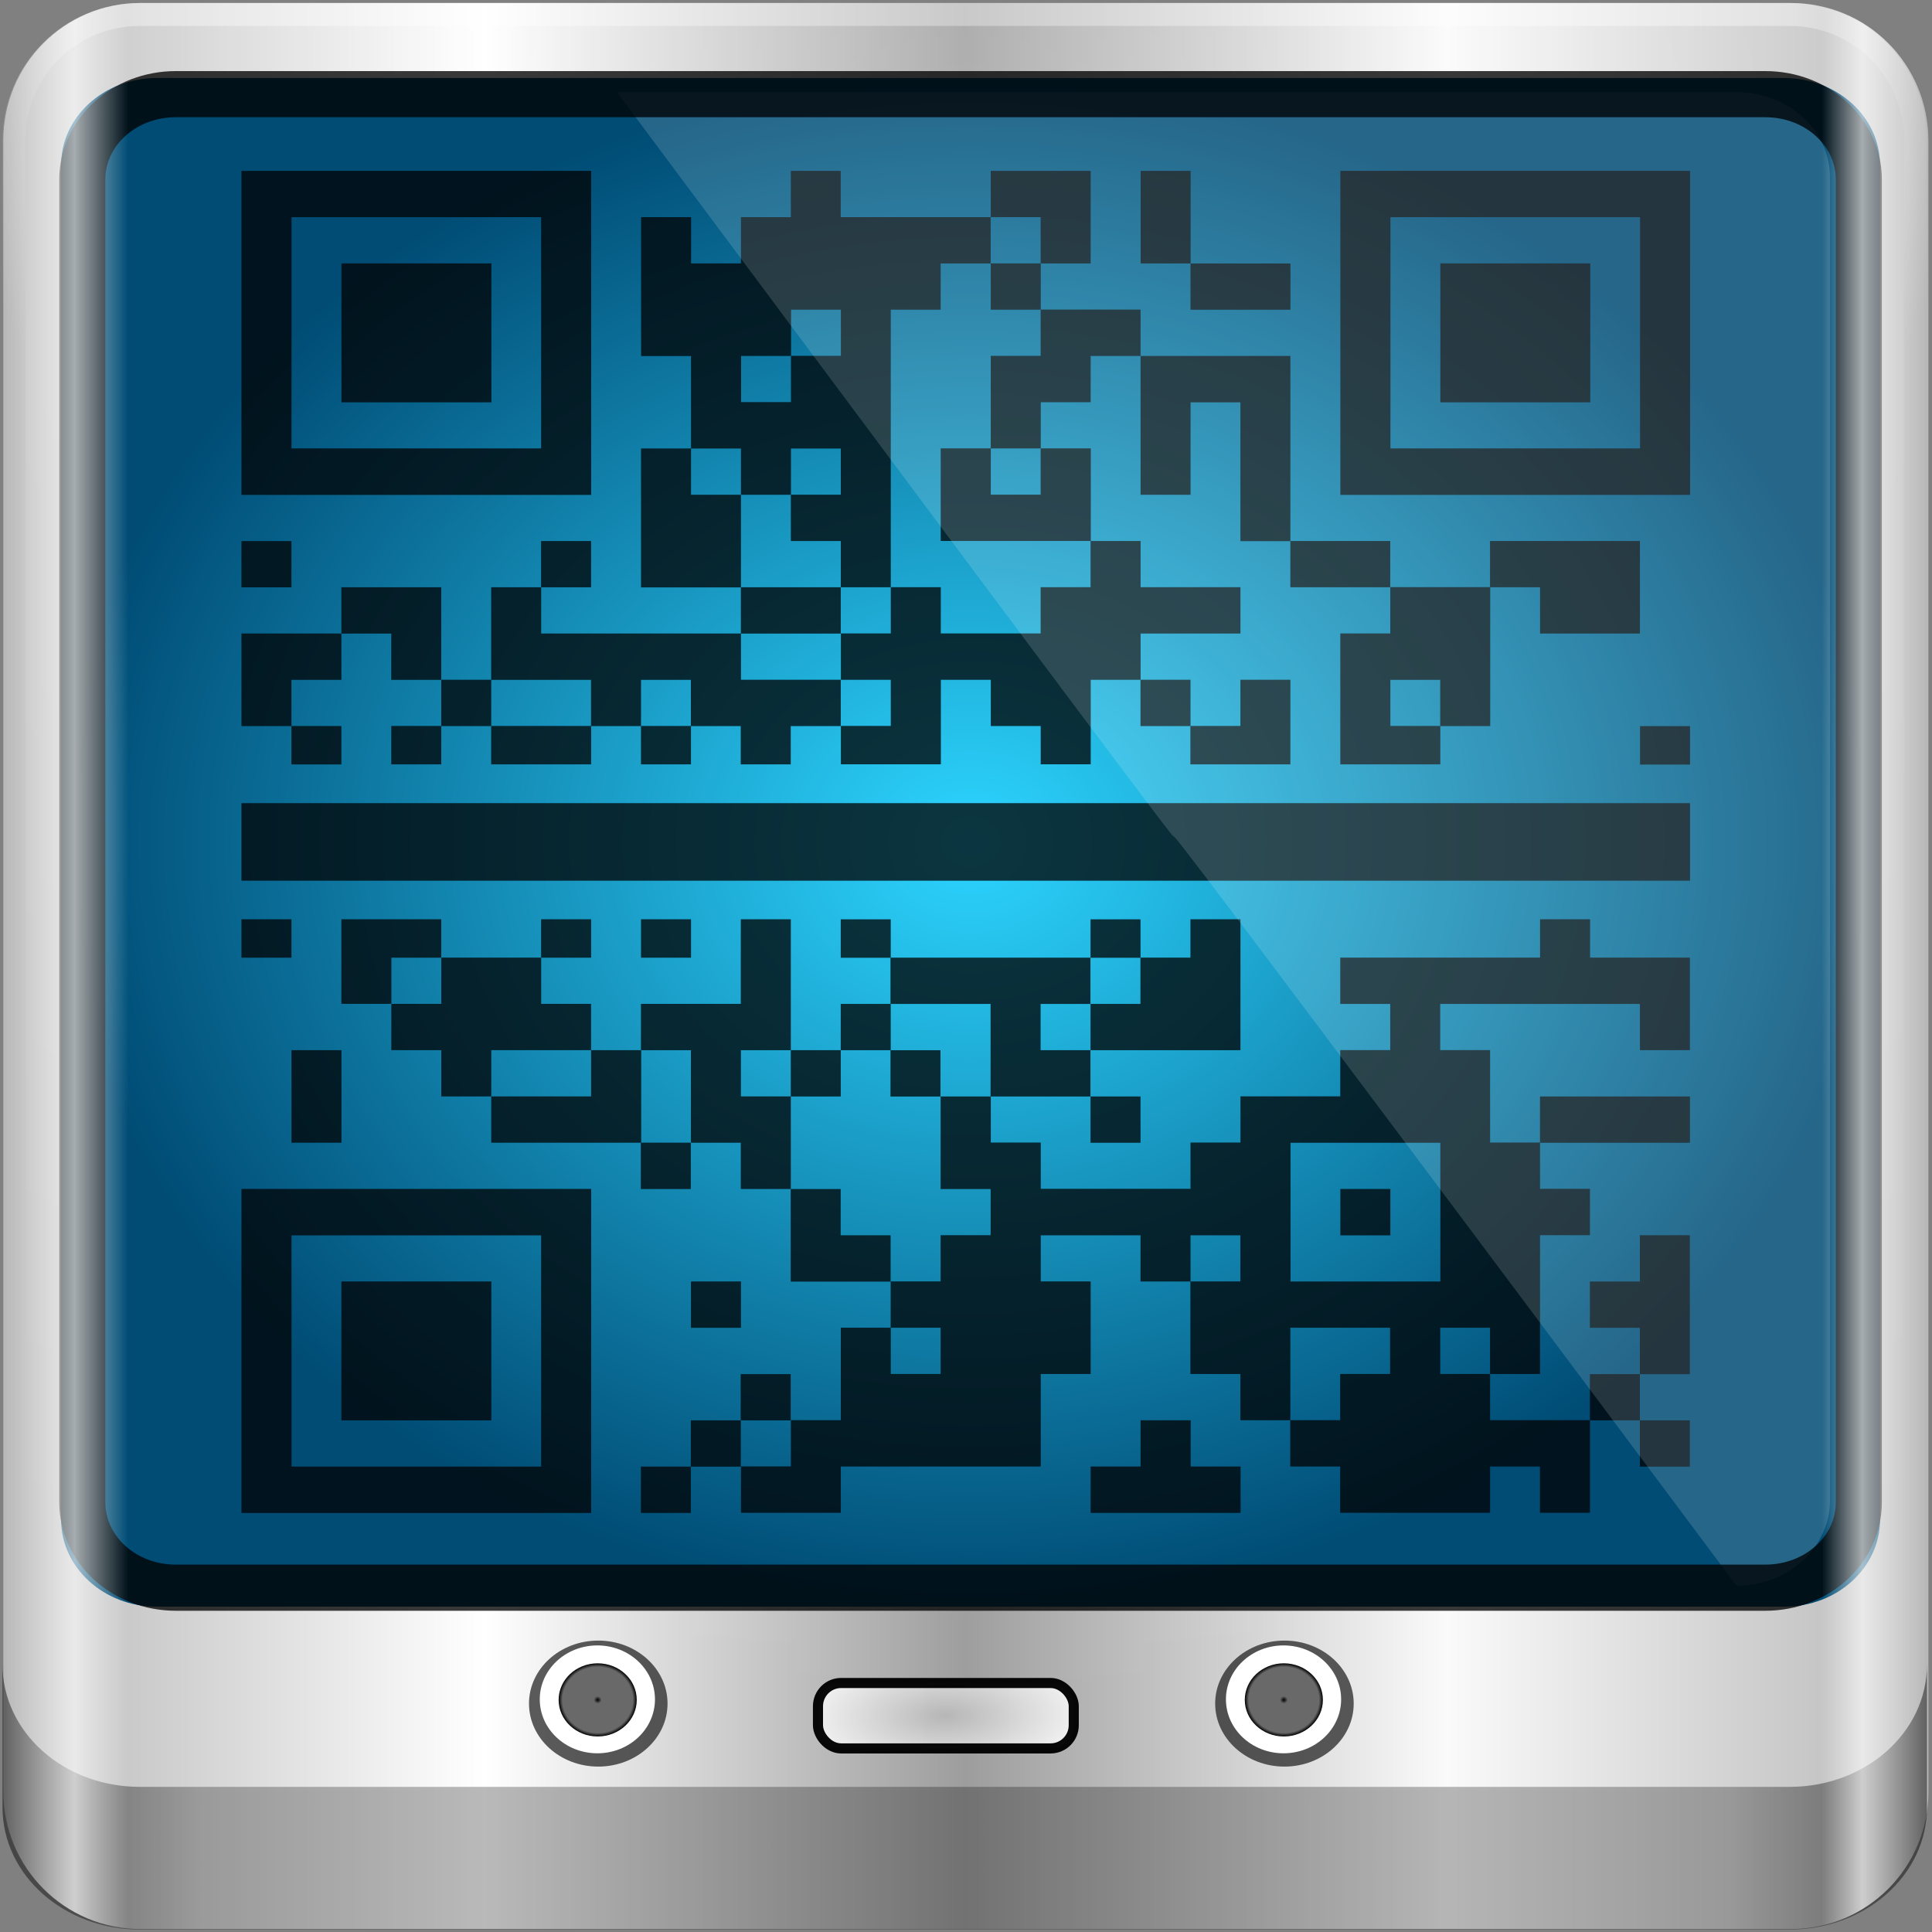 <?xml version="1.0" encoding="UTF-8" standalone="no"?>
<!-- Created with Inkscape (http://www.inkscape.org/) -->

<svg
   xmlns:dc="http://purl.org/dc/elements/1.1/"
   xmlns:cc="http://creativecommons.org/ns#"
   xmlns:rdf="http://www.w3.org/1999/02/22-rdf-syntax-ns#"
   xmlns:svg="http://www.w3.org/2000/svg"
   xmlns="http://www.w3.org/2000/svg"
   xmlns:xlink="http://www.w3.org/1999/xlink"
   xmlns:sodipodi="http://sodipodi.sourceforge.net/DTD/sodipodi-0.dtd"
   xmlns:inkscape="http://www.inkscape.org/namespaces/inkscape"
   width="96"
   height="96"
   id="svg2"
   version="1.1"
   inkscape:version="0.48.5 r10040"
   sodipodi:docname="qreator.svg"
   inkscape:export-filename="/home/uri/workspace/NitruxforAndroid/res/drawable-xhdpi/qr_droid.png"
   inkscape:export-xdpi="180"
   inkscape:export-ydpi="180">
  <rect width="100%" height="100%" fill="#808080" stroke="none"/>
  <defs
     id="defs4">
    <linearGradient
       id="linearGradient6125"
       inkscape:collect="always">
      <stop
         id="stop6127"
         offset="0"
         style="stop-color:#f81654;stop-opacity:1" />
      <stop
         id="stop6129"
         offset="1"
         style="stop-color:#fd668f;stop-opacity:1" />
    </linearGradient>
    <linearGradient
       gradientUnits="userSpaceOnUse"
       y2="1007.382"
       x2="28.4"
       y1="1049.325"
       x1="28.4"
       id="linearGradient6131"
       xlink:href="#linearGradient6125"
       inkscape:collect="always"
       gradientTransform="translate(0,4.7900391e-5)" />
    <linearGradient
       id="linearGradient5700">
      <stop
         id="stop5702"
         offset="0"
         style="stop-color:#ffffff;stop-opacity:0;" />
      <stop
         style="stop-color:#ffffff;stop-opacity:0.851;"
         offset="0.037"
         id="stop5704" />
      <stop
         id="stop5706"
         offset="0.065"
         style="stop-color:#ffffff;stop-opacity:0;" />
      <stop
         style="stop-color:#ffffff;stop-opacity:0;"
         offset="0.945"
         id="stop5712" />
      <stop
         style="stop-color:#ffffff;stop-opacity:0.851;"
         offset="0.966"
         id="stop5710" />
      <stop
         id="stop5708"
         offset="1"
         style="stop-color:#ffffff;stop-opacity:0;" />
    </linearGradient>
    <linearGradient
       inkscape:collect="always"
       xlink:href="#linearGradient3888-8-4-8-4-6-9-0-8-7-9"
       id="linearGradient4987"
       gradientUnits="userSpaceOnUse"
       gradientTransform="matrix(1.186,0,0,1.08,-42.22,-46.046)"
       x1="62"
       y1="8"
       x2="62"
       y2="68" />
    <linearGradient
       inkscape:collect="always"
       id="linearGradient3888-8-4-8-4-6-9-0-8-7-9">
      <stop
         style="stop-color:#ffffff;stop-opacity:1;"
         offset="0"
         id="stop3890-4-7-9-5-7-0-8-8-8-6" />
      <stop
         style="stop-color:#ffffff;stop-opacity:0;"
         offset="1"
         id="stop3892-5-8-2-8-3-3-3-06-4-4" />
    </linearGradient>
    <radialGradient
       inkscape:collect="always"
       xlink:href="#linearGradient3921"
       id="radialGradient4985"
       gradientUnits="userSpaceOnUse"
       gradientTransform="matrix(1.186,0,0,0.994,-42.22,-42.381)"
       cx="48"
       cy="43"
       fx="48"
       fy="43"
       r="38" />
    <linearGradient
       id="linearGradient3921">
      <stop
         style="stop-color:#2cd5ff;stop-opacity:1;"
         offset="0"
         id="stop3923" />
      <stop
         style="stop-color:#004c75;stop-opacity:1;"
         offset="1"
         id="stop3925" />
    </linearGradient>
    <radialGradient
       inkscape:collect="always"
       xlink:href="#linearGradient4948"
       id="radialGradient4954"
       cx="48.944"
       cy="88.449"
       fx="48.944"
       fy="88.449"
       r="42.472"
       gradientTransform="matrix(1.067,0,0,0.038,-36.704,40.652)"
       gradientUnits="userSpaceOnUse" />
    <linearGradient
       inkscape:collect="always"
       id="linearGradient4948">
      <stop
         style="stop-color:#ffffff;stop-opacity:1;"
         offset="0"
         id="stop4950" />
      <stop
         style="stop-color:#ffffff;stop-opacity:0;"
         offset="1"
         id="stop4952" />
    </linearGradient>
    <radialGradient
       inkscape:collect="always"
       xlink:href="#linearGradient3888-8-4-8-6"
       id="radialGradient3114"
       gradientUnits="userSpaceOnUse"
       gradientTransform="matrix(0,1.621,-2.038,0,160.664,-243.037)"
       cx="158"
       cy="6.213"
       fx="158"
       fy="6.213"
       r="41" />
    <linearGradient
       inkscape:collect="always"
       id="linearGradient3888-8-4-8-6">
      <stop
         style="stop-color:#ffffff;stop-opacity:1;"
         offset="0"
         id="stop3890-4-7-9-7" />
      <stop
         style="stop-color:#ffffff;stop-opacity:0;"
         offset="1"
         id="stop3892-5-8-2-7" />
    </linearGradient>
    <radialGradient
       inkscape:collect="always"
       xlink:href="#linearGradient4091-0-3-0-7"
       id="radialGradient3118"
       gradientUnits="userSpaceOnUse"
       gradientTransform="matrix(-1.072,0,0,-0.875,199.464,-19.126)"
       cx="48"
       cy="-27"
       fx="48"
       fy="-27"
       r="42" />
    <linearGradient
       id="linearGradient4091-0-3-0-7">
      <stop
         style="stop-color:#ffffff;stop-opacity:1;"
         offset="0"
         id="stop4093-3-6-4-2" />
      <stop
         id="stop4099-6-1-8-3"
         offset="0.8"
         style="stop-color:#ffffff;stop-opacity:1;" />
      <stop
         style="stop-color:#ffffff;stop-opacity:0;"
         offset="1"
         id="stop4095-1-0-7-9" />
    </linearGradient>
    <linearGradient
       inkscape:collect="always"
       xlink:href="#linearGradient3832-0-6-1-1"
       id="linearGradient3120"
       gradientUnits="userSpaceOnUse"
       gradientTransform="matrix(1,0,0,0.889,200,8.943)"
       x1="-94"
       y1="82.984"
       x2="-10.188"
       y2="82.984" />
    <linearGradient
       id="linearGradient3832-0-6-1-1">
      <stop
         style="stop-color:#000000;stop-opacity:1;"
         offset="0"
         id="stop3834-6-3-7-1" />
      <stop
         id="stop3872-2-4"
         offset="0.1"
         style="stop-color:#000000;stop-opacity:0.588;" />
      <stop
         style="stop-color:#000000;stop-opacity:0.588;"
         offset="0.9"
         id="stop3844-6-2-7-6" />
      <stop
         style="stop-color:#000000;stop-opacity:1;"
         offset="1"
         id="stop3836-5-0-2-9" />
    </linearGradient>
    <linearGradient
       inkscape:collect="always"
       xlink:href="#linearGradient6139-0"
       id="linearGradient3923"
       x1="6"
       y1="47"
       x2="90"
       y2="47"
       gradientUnits="userSpaceOnUse" />
    <linearGradient
       id="linearGradient6139-0">
      <stop
         id="stop6141-2"
         offset="0"
         style="stop-color:#b7b7b7;stop-opacity:1;" />
      <stop
         style="stop-color:#ffffff;stop-opacity:1;"
         offset="0.25"
         id="stop6151-0" />
      <stop
         style="stop-color:#9d9d9d;stop-opacity:1;"
         offset="0.5"
         id="stop6147-1" />
      <stop
         id="stop6149-4"
         offset="0.75"
         style="stop-color:#fafafa;stop-opacity:1;" />
      <stop
         id="stop6143-4"
         offset="1"
         style="stop-color:#b7b7b7;stop-opacity:1;" />
    </linearGradient>
    <linearGradient
       gradientTransform="matrix(1.135,0,0,1.134,-40.037,-46.788)"
       y2="47"
       x2="90"
       y1="47"
       x1="6"
       gradientUnits="userSpaceOnUse"
       id="linearGradient5021"
       xlink:href="#linearGradient6139-0"
       inkscape:collect="always" />
    <linearGradient
       inkscape:collect="always"
       xlink:href="#linearGradient5700"
       id="linearGradient5698"
       gradientUnits="userSpaceOnUse"
       gradientTransform="matrix(1.135,0,0,1.134,-40.037,-46.788)"
       x1="6"
       y1="47"
       x2="90"
       y2="47" />
    <radialGradient
       inkscape:collect="always"
       xlink:href="#linearGradient6139-0"
       id="radialGradient3828"
       cx="46.787"
       cy="85.213"
       fx="46.787"
       fy="85.213"
       r="6.587"
       gradientTransform="matrix(4.79,-0.093,0.041,2.129,-180.84,-91.87)"
       gradientUnits="userSpaceOnUse" />
    <radialGradient
       inkscape:collect="always"
       xlink:href="#linearGradient3832-0-6-1-1"
       id="radialGradient3836"
       cx="70.373"
       cy="79.209"
       fx="70.373"
       fy="79.209"
       r="2.791"
       gradientUnits="userSpaceOnUse" />
    <radialGradient
       inkscape:collect="always"
       xlink:href="#linearGradient3832-0-6-1-1"
       id="radialGradient3844"
       cx="70.373"
       cy="79.209"
       fx="70.373"
       fy="79.209"
       r="2.791"
       gradientUnits="userSpaceOnUse" />
    <linearGradient
       y2="52.101"
       x2="19.942"
       y1="52.101"
       x1="80.711"
       gradientTransform="matrix(0.658,0,0,0.656,2.873,25.814)"
       gradientUnits="userSpaceOnUse"
       id="linearGradient3345"
       xlink:href="#d"
       inkscape:collect="always" />
    <linearGradient
       y2="52.101"
       x2="19.942"
       y1="52.101"
       x1="80.711"
       gradientTransform="matrix(0,-0.658,0.656,0,-10.186,94.127)"
       gradientUnits="userSpaceOnUse"
       id="linearGradient3343"
       xlink:href="#d"
       inkscape:collect="always" />
    <linearGradient
       x1="32.251"
       y1="6.132"
       gradientTransform="matrix(1.024,0,0,-1.012,-1.143,98.071)"
       x2="32.251"
       gradientUnits="userSpaceOnUse"
       xlink:href="#a"
       y2="90.239"
       id="g" />
    <linearGradient
       x1="32.251"
       y1="90"
       gradientTransform="matrix(1.024 0 0 1.012 -1.143 .929)"
       x2="32.251"
       gradientUnits="userSpaceOnUse"
       xlink:href="#a"
       y2="6"
       id="h" />
    <linearGradient
       x1="32.251"
       y1="90"
       gradientTransform="translate(0,1)"
       x2="32.251"
       gradientUnits="userSpaceOnUse"
       xlink:href="#a"
       y2="6"
       id="i" />
    <radialGradient
       r="38.957"
       gradientTransform="matrix(1.383,-1.035e-8,0,1.312,-18.039,-24.219)"
       cx="47.098"
       cy="78.287"
       gradientUnits="userSpaceOnUse"
       id="e">
      <stop
         id="stop45"
         offset="0"
         stop-color="#42394b" />
      <stop
         id="stop47"
         offset="1" />
    </radialGradient>
    <linearGradient
       x1="80.711"
       y1="52.101"
       gradientTransform="matrix(0,-0.658,0.656,0,-10.186,94.127)"
       x2="19.942"
       gradientUnits="userSpaceOnUse"
       xlink:href="#d"
       y2="52.101"
       id="b" />
    <linearGradient
       x1="80.711"
       y1="52.101"
       gradientTransform="matrix(0.658,0,0,0.656,2.873,25.814)"
       x2="19.942"
       gradientUnits="userSpaceOnUse"
       xlink:href="#d"
       y2="52.101"
       id="c" />
    <linearGradient
       x1="48"
       y1="90"
       x2="48"
       gradientUnits="userSpaceOnUse"
       y2="5.988"
       id="j">
      <stop
         id="stop38"
         offset="0"
         stop-color="#b4b4b4" />
      <stop
         id="stop40"
         offset="1"
         stop-color="#e6e6e6" />
    </linearGradient>
    <linearGradient
       x1="36.357"
       y1="6"
       x2="36.357"
       gradientUnits="userSpaceOnUse"
       y2="63.893"
       stop-color="#fff"
       id="m">
      <stop
         id="stop33"
         offset="0" />
      <stop
         id="stop35"
         offset="1"
         stop-opacity="0" />
    </linearGradient>
    <linearGradient
       x1="43.179"
       y1="13"
       gradientTransform="matrix(1.029,0,0,1.029,-1.412,-1.412)"
       x2="43.179"
       gradientUnits="userSpaceOnUse"
       y2="83.295"
       id="n">
      <stop
         id="stop28"
         offset="0"
         stop-color="#919191" />
      <stop
         id="stop30"
         offset="1"
         stop-color="#fdfdfd" />
    </linearGradient>
    <radialGradient
       r="42"
       gradientTransform="matrix(1.157 0 0 .996 -7.551 .197)"
       cx="48"
       cy="90.172"
       gradientUnits="userSpaceOnUse"
       stop-color="#fff"
       id="f">
      <stop
         id="stop23"
         offset="0" />
      <stop
         id="stop25"
         offset="1"
         stop-opacity="0" />
    </radialGradient>
    <linearGradient
       x1="45.448"
       y1="92.54"
       gradientTransform="matrix(1.006 0 0 .994 100 0)"
       x2="45.448"
       gradientUnits="userSpaceOnUse"
       y2="7.016"
       id="a">
      <stop
         id="stop18"
         offset="0" />
      <stop
         id="stop20"
         offset="1"
         stop-opacity=".588" />
    </linearGradient>
    <filter
       x="-.044"
       y="-.151"
       color-interpolation-filters="sRGB"
       width="1.089"
       height="1.302"
       id="p">
      <feGaussianBlur
         id="feGaussianBlur15"
         stdDeviation="1.153" />
    </filter>
    <filter
       x="-.152"
       y="-.045"
       color-interpolation-filters="sRGB"
       width="1.304"
       height="1.091"
       id="o">
      <feGaussianBlur
         id="feGaussianBlur12"
         stdDeviation="1.153" />
    </filter>
    <linearGradient
       stop-color="#fff"
       id="d">
      <stop
         id="stop7"
         offset="0" />
      <stop
         id="stop9"
         offset="1"
         stop-opacity="0" />
    </linearGradient>
    <linearGradient
       inkscape:collect="always"
       xlink:href="#linearGradient5700-9"
       id="linearGradient5698-5"
       gradientUnits="userSpaceOnUse"
       gradientTransform="matrix(1.135,0,0,1.134,-40.037,-46.788)"
       x1="6"
       y1="47"
       x2="90"
       y2="47" />
    <linearGradient
       id="linearGradient5700-9">
      <stop
         id="stop5702-6"
         offset="0"
         style="stop-color:#ffffff;stop-opacity:0;" />
      <stop
         style="stop-color:#ffffff;stop-opacity:0.851;"
         offset="0.037"
         id="stop5704-3" />
      <stop
         id="stop5706-3"
         offset="0.065"
         style="stop-color:#ffffff;stop-opacity:0;" />
      <stop
         style="stop-color:#ffffff;stop-opacity:0;"
         offset="0.945"
         id="stop5712-2" />
      <stop
         style="stop-color:#ffffff;stop-opacity:0.851;"
         offset="0.966"
         id="stop5710-2" />
      <stop
         id="stop5708-7"
         offset="1"
         style="stop-color:#ffffff;stop-opacity:0;" />
    </linearGradient>
    <linearGradient
       y2="47"
       x2="90"
       y1="47"
       x1="6"
       gradientTransform="matrix(1.135,0,0,1.134,-42.501,-29.869)"
       gradientUnits="userSpaceOnUse"
       id="linearGradient3258"
       xlink:href="#linearGradient5700-9"
       inkscape:collect="always" />
  </defs>
  <sodipodi:namedview
     id="base"
     pagecolor="#ffffff"
     bordercolor="#666666"
     borderopacity="1.0"
     inkscape:pageopacity="0.0"
     inkscape:pageshadow="2"
     inkscape:zoom="2.0646671"
     inkscape:cx="-25.192457"
     inkscape:cy="-4.0735164"
     inkscape:document-units="px"
     inkscape:current-layer="g5148"
     showgrid="false"
     inkscape:window-width="1280"
     inkscape:window-height="963"
     inkscape:window-x="0"
     inkscape:window-y="0"
     inkscape:window-maximized="1" />
  <g
     inkscape:label="Capa 1"
     inkscape:groupmode="layer"
     id="layer1"
     transform="translate(0,-956.362)">
    <g
       id="text6110-1-8-2"
       style="font-size:220.819px;font-style:normal;font-weight:normal;line-height:125%;letter-spacing:0px;word-spacing:0px;fill:#fff8c1;fill-opacity:1;stroke:none;font-family:Sans"
       transform="matrix(0.042,0,0,0.041,-48.81,998.231)" />
    <g
       id="g3192"
       transform="translate(0,956.362)">
      <g
         id="layer1-5"
         inkscape:label="Layer 1"
         transform="translate(-2.5985929e-7,80)">
        <g
           id="g5148"
           transform="matrix(1.003,0,0,1.005,33.489,-38.527)">
          <path
             inkscape:connector-curvature="0"
             id="rect4251-1"
             d="m 55.334,-41.119 -81.747,0 c -3.774,0 -6.812,3.034 -6.812,6.802 l 0,81.624 c 0,3.768 3.038,6.802 6.812,6.802 l 81.747,0 c 3.774,0 6.812,-3.034 6.812,-6.802 l 0,-81.624 c 0,-3.768 -3.038,-6.802 -6.812,-6.802 z"
             style="fill:url(#linearGradient5021);fill-opacity:1;fill-rule:nonzero;stroke:none;display:inline" />
          <g
             transform="matrix(1.135,0,0,1.134,-153.575,-46.221)"
             id="g3272">
            <path
               style="opacity:0.2;fill:url(#radialGradient3114);fill-opacity:1;fill-rule:nonzero;stroke:none;display:inline"
               d="m 112,5.5 c -2.787,0 -5,2.213 -5,5 l 0,20.719 0,7 0,38.594 c 1.071,1.629 2.897,2.719 5,2.719 l 4,0 64,0 4,0 c 2.103,0 3.929,-1.09 5,-2.719 l 0,-38.594 0,-7 L 189,10.5 c 0,-2.787 -2.213,-5 -5,-5 z"
               id="path3400-6"
               inkscape:connector-curvature="0"
               sodipodi:nodetypes="sscccsccscccsss" />
            <path
               style="opacity:0.45;fill:url(#radialGradient3118);fill-opacity:1;fill-rule:nonzero;stroke:none;display:inline"
               d="m 112,4.5 c -3.324,0 -6,2.676 -6,6 l 0,15 1,0 0,-15 c 0,-2.787 2.213,-5 5,-5 l 72,0 c 2.787,0 5,2.213 5,5 l 0,15 1,0 0,-15 c 0,-3.324 -2.676,-6 -6,-6 l -72,0 z"
               id="path4236-5"
               inkscape:connector-curvature="0" />
            <path
               inkscape:connector-curvature="0"
               id="path4242-5"
               d="m 106,76.942 0,0.889 0,0.889 0,0.889 0,1.778 0,1.778 c 0,2.955 2.676,5.334 6,5.334 l 72,0 c 3.324,0 6,-2.379 6,-5.334 l 0,-1.778 0,-1.778 0,-0.889 0,-0.889 0,-0.889 c 0,2.955 -2.676,5.334 -6,5.334 l -72,0 c -3.324,0 -6,-2.379 -6,-5.334 z"
               style="opacity:0.47;fill:url(#linearGradient3120);fill-opacity:1;fill-rule:nonzero;stroke:none" />
          </g>
          <g
             id="g4021"
             transform="matrix(0.986,0,0,1.05,-36.451,-38.562)">
            <path
               transform="matrix(1.247,0,0,1.063,-54.59,-6.557)"
               d="m 73.164,79.209 c 0,1.541 -1.25,2.791 -2.791,2.791 -1.541,0 -2.791,-1.25 -2.791,-2.791 0,-1.541 1.25,-2.791 2.791,-2.791 1.541,0 2.791,1.25 2.791,2.791 z"
               sodipodi:ry="2.7910447"
               sodipodi:rx="2.7910447"
               sodipodi:cy="79.208954"
               sodipodi:cx="70.373131"
               id="path4002"
               style="opacity:0.71;fill:#1c1c1c;fill-opacity:1;fill-rule:nonzero;stroke:none"
               sodipodi:type="arc" />
            <path
               sodipodi:type="arc"
               style="fill:#ffffff;fill-opacity:1;fill-rule:nonzero;stroke:none"
               id="path3854"
               sodipodi:cx="70.373131"
               sodipodi:cy="79.208954"
               sodipodi:rx="2.7910447"
               sodipodi:ry="2.7910447"
               d="m 73.164,79.209 c 0,1.541 -1.25,2.791 -2.791,2.791 -1.541,0 -2.791,-1.25 -2.791,-2.791 0,-1.541 1.25,-2.791 2.791,-2.791 1.541,0 2.791,1.25 2.791,2.791 z"
               transform="matrix(1.037,0,0,0.91,-39.857,5.363)" />
            <path
               transform="matrix(0.703,0,0,0.617,-16.336,28.596)"
               d="m 73.164,79.209 c 0,1.541 -1.25,2.791 -2.791,2.791 -1.541,0 -2.791,-1.25 -2.791,-2.791 0,-1.541 1.25,-2.791 2.791,-2.791 1.541,0 2.791,1.25 2.791,2.791 z"
               sodipodi:ry="2.7910447"
               sodipodi:rx="2.7910447"
               sodipodi:cy="79.208954"
               sodipodi:cx="70.373131"
               id="path3856"
               style="fill:url(#radialGradient3844);fill-opacity:1;fill-rule:nonzero;stroke:none"
               sodipodi:type="arc" />
            <path
               sodipodi:type="arc"
               style="opacity:0.71;fill:#1c1c1c;fill-opacity:1;fill-rule:nonzero;stroke:none"
               id="path4170"
               sodipodi:cx="70.373131"
               sodipodi:cy="79.208954"
               sodipodi:rx="2.7910447"
               sodipodi:ry="2.7910447"
               d="m 73.164,79.209 c 0,1.541 -1.25,2.791 -2.791,2.791 -1.541,0 -2.791,-1.25 -2.791,-2.791 0,-1.541 1.25,-2.791 2.791,-2.791 1.541,0 2.791,1.25 2.791,2.791 z"
               transform="matrix(1.247,0,0,1.063,-20.114,-6.557)" />
            <path
               transform="matrix(1.037,0,0,0.91,-5.381,5.363)"
               d="m 73.164,79.209 c 0,1.541 -1.25,2.791 -2.791,2.791 -1.541,0 -2.791,-1.25 -2.791,-2.791 0,-1.541 1.25,-2.791 2.791,-2.791 1.541,0 2.791,1.25 2.791,2.791 z"
               sodipodi:ry="2.7910447"
               sodipodi:rx="2.7910447"
               sodipodi:cy="79.208954"
               sodipodi:cx="70.373131"
               id="path4172"
               style="fill:#ffffff;fill-opacity:1;fill-rule:nonzero;stroke:none"
               sodipodi:type="arc" />
            <path
               sodipodi:type="arc"
               style="fill:url(#radialGradient3836);fill-opacity:1;fill-rule:nonzero;stroke:none"
               id="path4174"
               sodipodi:cx="70.373131"
               sodipodi:cy="79.208954"
               sodipodi:rx="2.7910447"
               sodipodi:ry="2.7910447"
               d="m 73.164,79.209 c 0,1.541 -1.25,2.791 -2.791,2.791 -1.541,0 -2.791,-1.25 -2.791,-2.791 0,-1.541 1.25,-2.791 2.791,-2.791 1.541,0 2.791,1.25 2.791,2.791 z"
               transform="matrix(0.703,0,0,0.617,18.139,28.596)" />
            <rect
               ry="1.148"
               rx="1.148"
               transform="matrix(1.014,0,0,0.952,3.189,-2.911)"
               y="83.596"
               x="40.449"
               height="3.236"
               width="12.674"
               id="rect4176"
               style="opacity:0.962;fill:url(#radialGradient3828);fill-opacity:1;stroke:#000000;stroke-width:0.5;stroke-miterlimit:4;stroke-opacity:1;stroke-dasharray:none" />
          </g>
          <path
             inkscape:connector-curvature="0"
             id="path4972"
             d="m -25.62,16.576 c -1.879,0 -3.637,0.914 -4.743,2.261 l 0,15.015 c 0,2.393 2.115,4.319 4.743,4.319 l 80.627,0 c 2.627,0 4.743,-1.926 4.743,-4.319 l 0,-15.015 c -1.106,-1.347 -2.864,-2.261 -4.743,-2.261 l -80.627,0 z m 0,3.239 80.627,0 c 1.355,0 2.371,0.926 2.371,2.159 l 0,11.877 c 0,1.234 -1.017,2.159 -2.371,2.159 l -80.627,0 c -1.355,0 -2.371,-0.926 -2.371,-2.159 l 0,-11.877 c 0,-1.234 1.017,-2.159 2.371,-2.159 z"
             style="font-size:medium;font-style:normal;font-variant:normal;font-weight:normal;font-stretch:normal;text-indent:0;text-align:start;text-decoration:none;line-height:normal;letter-spacing:normal;word-spacing:normal;text-transform:none;direction:ltr;block-progression:tb;writing-mode:lr-tb;text-anchor:start;baseline-shift:baseline;opacity:0.02;color:#000000;fill:#000000;fill-opacity:1;fill-rule:nonzero;stroke:none;stroke-width:6;marker:none;visibility:visible;display:inline;overflow:visible;enable-background:accumulate;font-family:Sans;-inkscape-font-specification:Sans" />
          <path
             inkscape:connector-curvature="0"
             id="path4974"
             d="M 2.837,-37.409 C 11.137,-11.354 19.763,14.087 28.514,38.17 l 26.493,0 c 2.627,0 4.743,-1.926 4.743,-4.319 l 0,-66.941 c 0,-2.393 -2.115,-4.319 -4.743,-4.319 l -52.171,0 z"
             style="opacity:0.45;color:#000000;fill:url(#linearGradient4987);fill-opacity:1;fill-rule:nonzero;stroke:none;stroke-width:2;marker:none;visibility:visible;display:inline;overflow:visible;enable-background:accumulate" />
          <path
             id="path4970"
             d="m -25.62,-37.409 80.627,0 c 2.627,0 4.743,1.926 4.743,4.319 l 0,66.941 c 0,2.393 -2.115,4.319 -4.743,4.319 l -80.627,0 c -2.627,0 -4.743,-1.926 -4.743,-4.319 l 0,-66.941 c 0,-2.393 2.115,-4.319 4.743,-4.319 z"
             style="color:#000000;fill:url(#radialGradient4985);fill-opacity:1;fill-rule:nonzero;stroke:none;stroke-width:2;marker:none;visibility:visible;display:inline;overflow:visible;enable-background:accumulate"
             inkscape:connector-curvature="0"
             sodipodi:nodetypes="sssssssss" />
          <g
             transform="matrix(2.76,0,0,2.552,-51.784,-2624.02)"
             id="g3309">
            <rect
               ry="0"
               y="1027.612"
               x="11"
               height="1.5"
               width="26"
               id="rect3311"
               style="fill:#000000;fill-opacity:0.498;stroke:none" />
            <path
               style="fill:#000000;fill-opacity:0.498"
               d="m 11,11 0,3.139 0,3.137 3.139,0 3.137,0 0,-3.137 0,-3.139 -3.137,0 L 11,11 z m 9.861,0 0,0.447 0,0.449 -0.447,0 -0.449,0 0,0.449 0,0.447 -0.447,0 -0.449,0 0,-0.447 0,-0.449 -0.447,0 -0.449,0 0,1.346 0,1.344 0.449,0 0.447,0 0,0.896 0,0.896 0.449,0 0.447,0 0,0.449 0,0.447 0.449,0 0.447,0 0,-0.447 0,-0.449 0.449,0 0.447,0 0,0.449 0,0.447 -0.447,0 -0.449,0 0,0.449 0,0.447 0.449,0 0.447,0 0,0.449 0,0.447 0.449,0 0.447,0 0,-2.689 0,-2.689 0.449,0 0.447,0 0,-0.447 0,-0.449 0.449,0 0.449,0 0,-0.447 0,-0.449 -1.346,0 -1.346,0 0,-0.449 0,-0.447 -0.447,0 -0.449,0 z m 3.588,0.896 0.447,0 0.449,0 0,0.449 0,0.447 0.447,0 0.449,0 0,-0.896 0,-0.896 -0.896,0 -0.896,0 0,0.447 0,0.449 z m 0.896,0.896 -0.449,0 -0.447,0 0,0.449 0,0.447 0.447,0 0.449,0 0,-0.447 0,-0.449 z m 0,0.896 0,0.449 0,0.447 -0.449,0 -0.447,0 0,0.896 0,0.896 0.447,0 0.449,0 0,-0.447 0,-0.449 0.447,0 0.449,0 0,-0.447 0,-0.449 0.447,0 0.449,0 0,-0.447 0,-0.449 -0.896,0 -0.896,0 z m 1.793,0.896 0,1.346 0,1.344 0.447,0 0.449,0 0,-0.896 0,-0.896 0.447,0 0.449,0 0,1.346 0,1.344 0.447,0 0.449,0 0,-1.793 0,-1.793 -1.346,0 -1.344,0 z m 2.689,3.586 0,0.449 0,0.447 0.896,0 0.896,0 0,-0.447 0,-0.449 -0.896,0 -0.896,0 z m 1.793,0.896 0,0.449 0,0.447 -0.449,0 -0.447,0 0,1.346 0,1.189 1.793,0 0,-0.293 0,-0.449 -0.449,0 -0.447,0 0,-0.447 0,-0.449 0.447,0 0.449,0 0,0.449 0,0.447 0.447,0 0.449,0 0,-1.344 0,-1.346 -0.896,0 -0.896,0 z m 1.793,0 0.447,0 0.449,0 0,0.449 0,0.447 0.896,0 0.896,0 0,-0.896 0,-0.896 -1.346,0 -1.344,0 0,0.449 0,0.447 z m -8.068,-2.689 0,0.449 0,0.447 -0.449,0 -0.447,0 0,-0.447 0,-0.449 -0.449,0 -0.449,0 0,0.896 0,0.896 1.346,0 1.346,0 0,-0.896 0,-0.896 -0.449,0 -0.447,0 z m 0.896,1.793 0,0.449 0,0.447 -0.449,0 -0.447,0 0,0.449 0,0.447 -0.896,0 -0.898,0 0,-0.447 0,-0.449 -0.447,0 -0.449,0 0,0.449 0,0.447 -0.447,0 -0.449,0 0,0.449 0,0.447 0.449,0 0.447,0 0,0.449 0,0.447 -0.447,0 -0.449,0 0,0.449 0,0.293 1.793,0 0,-0.742 0,-0.896 0.449,0 0.449,0 0,0.449 0,0.447 0.447,0 0.449,0 0,0.449 0,0.293 0.896,0 0,-0.742 0,-0.896 0.447,0 0.449,0 0,-0.447 0,-0.449 0.896,0 0.896,0 0,-0.447 0,-0.449 -0.896,0 -0.896,0 0,-0.447 0,-0.449 -0.449,0 -0.447,0 z m 0.896,2.689 0,0.449 0,0.447 0.447,0 0.449,0 0,-0.447 0,-0.449 -0.449,0 -0.447,0 z m 0.896,0.896 0,0.742 1.793,0 0,-0.742 0,-0.896 -0.449,0 -0.447,0 0,0.449 0,0.447 -0.449,0 -0.447,0 z m -6.277,0 0,-0.447 0,-0.449 -0.896,0 -0.896,0 0,-0.447 0,-0.449 -1.793,0 -1.793,0 0,-0.447 0,-0.449 -0.447,0 -0.449,0 0,0.896 0,0.896 0.896,0 0.896,0 0,0.449 0,0.447 0.449,0 0.447,0 0,-0.447 0,-0.449 0.449,0 0.447,0 0,0.449 0,0.447 0.449,0 0.447,0 0,0.449 0,0.293 0.896,0 0,-0.293 0,-0.449 0.449,0 0.447,0 z m -2.689,0 -0.447,0 -0.449,0 0,0.742 0.896,0 0,-0.293 0,-0.449 z m -1.793,0 -0.896,0 -0.896,0 0,0.449 0,0.293 1.793,0 0,-0.293 0,-0.449 z m -1.793,0 0,-0.447 0,-0.449 -0.447,0 -0.449,0 0,0.449 0,0.447 0.449,0 0.447,0 z m -0.896,0 -0.447,0 -0.449,0 0,0.449 0,0.293 0.896,0 0,-0.293 0,-0.449 z m 0,-0.896 0,-0.896 0,-0.896 -0.896,0 -0.896,0 0,0.449 0,0.447 0.449,0 0.447,0 0,0.449 0,0.447 0.449,0 0.447,0 z m -1.793,-0.896 -0.896,0 -0.896,0 0,0.896 0,0.896 0.449,0 0.447,0 0,-0.447 0,-0.449 0.449,0 0.447,0 0,-0.447 0,-0.449 z m -0.896,1.793 0,0.449 0,0.293 0.896,0 0,-0.293 0,-0.449 -0.447,0 -0.449,0 z m 4.482,-2.689 0.449,0 0.447,0 0,-0.447 0,-0.449 -0.447,0 -0.449,0 0,0.449 0,0.447 z m 3.586,0.896 0.896,0 0.896,0 0,-0.447 0,-0.449 -0.896,0 -0.896,0 0,0.449 0,0.447 z m 0,-0.896 0,-0.896 0,-0.896 -0.447,0 -0.449,0 0,-0.447 0,-0.449 -0.447,0 -0.449,0 0,1.346 0,1.344 0.896,0 0.896,0 z M 27.139,11 l 0,0.896 0,0.896 0.447,0 0.449,0 0,-0.896 0,-0.896 -0.449,0 -0.447,0 z m 0.896,1.793 0,0.449 0,0.447 0.896,0 0.896,0 0,-0.447 0,-0.449 -0.896,0 -0.896,0 z M 30.725,11 l 0,3.139 0,3.137 3.137,0 3.139,0 0,-3.137 L 37,11 l -3.139,0 -3.137,0 z m -18.828,0.896 2.242,0 2.24,0 0,2.242 0,2.24 -2.24,0 -2.242,0 0,-2.24 0,-2.242 z m 19.725,0 2.24,0 2.242,0 0,2.242 0,2.24 -2.242,0 -2.24,0 0,-2.24 0,-2.242 z m -18.828,0.896 0,1.346 0,1.344 1.346,0 1.344,0 0,-1.344 0,-1.346 -1.344,0 -1.346,0 z m 19.725,0 0,1.346 0,1.344 1.344,0 1.346,0 0,-1.344 0,-1.346 -1.346,0 -1.344,0 z m -11.656,0.896 0.449,0 0.447,0 0,0.449 0,0.447 -0.447,0 -0.449,0 0,0.449 0,0.447 -0.447,0 -0.449,0 0,-0.447 0,-0.449 0.449,0 0.447,0 0,-0.447 0,-0.449 z M 11,18.172 l 0,0.449 0,0.447 0.449,0 0.447,0 0,-0.447 0,-0.449 -0.447,0 -0.449,0 z m 25.104,3.586 0,0.449 0,0.293 0.896,0 0,-0.742 -0.449,0 -0.447,0 z M 11,25.5 l 0,0.742 0.449,0 0.447,0 0,-0.742 L 11,25.5 z m 1.793,0 0,0.742 0,0.896 0.449,0 0.447,0 0,-0.449 0,-0.447 0.449,0 0.447,0 0,-0.449 0,-0.293 -1.793,0 z m 1.793,0.742 0,0.447 0,0.449 -0.447,0 -0.449,0 0,0.447 0,0.449 0.449,0 0.447,0 0,0.447 0,0.449 0.449,0 0.447,0 0,-0.449 0,-0.447 0.896,0 0.896,0 0,-0.449 0,-0.447 -0.447,0 -0.449,0 0,-0.449 0,-0.447 -0.896,0 -0.896,0 z m 1.793,0 0.449,0 0.447,0 0,-0.449 0,-0.293 -0.896,0 0,0.293 0,0.449 z m 0.896,1.793 0,0.447 0,0.449 -0.896,0 -0.896,0 0,0.447 0,0.449 1.346,0 1.344,0 0,-0.896 0,-0.896 -0.447,0 -0.449,0 z m 0.896,0 0.449,0 0.447,0 0,0.896 0,0.896 0.449,0 0.447,0 0,0.447 0,0.449 0.449,0 0.447,0 0,-0.896 0,-0.896 -0.447,0 -0.449,0 0,-0.449 0,-0.447 0.449,0 0.447,0 0,-1.346 0,-1.189 -0.896,0 0,0.742 0,0.896 -0.896,0 -0.896,0 0,0.447 0,0.449 z m 2.689,0 0,0.447 0,0.449 0.449,0 0.447,0 0,-0.449 0,-0.447 -0.447,0 -0.449,0 z m 0.896,0 0.449,0 0.447,0 0,-0.449 0,-0.447 -0.447,0 -0.449,0 0,0.447 0,0.449 z m 0.896,-0.896 0.896,0 0.898,0 0,0.896 0,0.896 0.896,0 0.896,0 0,-0.449 0,-0.447 -0.449,0 -0.447,0 0,-0.449 0,-0.447 0.447,0 0.449,0 0,-0.449 0,-0.447 -1.793,0 -1.795,0 0,0.447 0,0.449 z m 0,-0.896 0,-0.742 -0.896,0 0,0.742 0.449,0 0.447,0 z m 3.588,0 0.447,0 0.449,0 0,-0.449 0,-0.293 -0.896,0 0,0.293 0,0.449 z m 0.896,0 0,0.447 0,0.449 -0.449,0 -0.447,0 0,0.447 0,0.449 1.344,0 1.346,0 0,-1.793 0,-0.742 -0.896,0 0,0.293 0,0.449 -0.449,0 -0.447,0 z m -0.896,2.689 0,0.447 0,0.449 0.447,0 0.449,0 0,-0.449 0,-0.447 -0.449,0 -0.447,0 z m -1.793,0 -0.449,0 -0.449,0 0,0.896 0,0.896 0.449,0 0.449,0 0,0.447 0,0.449 -0.449,0 -0.449,0 0,0.447 0,0.449 -0.447,0 -0.449,0 0,0.447 0,0.449 0.449,0 0.447,0 0,0.447 0,0.449 -0.447,0 -0.449,0 0,-0.449 0,-0.447 -0.447,0 -0.449,0 0,0.896 0,0.896 -0.447,0 -0.449,0 0,0.447 0,0.449 -0.447,0 -0.449,0 0,0.449 0,0.447 0.896,0 0.896,0 0,-0.447 0,-0.449 1.793,0 1.795,0 0,-0.896 0,-0.896 0.447,0 0.449,0 0,-0.896 0,-0.896 -0.449,0 -0.447,0 0,-0.449 0,-0.447 0.896,0 0.896,0 0,0.447 0,0.449 0.447,0 0.449,0 0,-0.449 0,-0.447 0.447,0 0.449,0 0,0.447 0,0.449 -0.449,0 -0.447,0 0,0.896 0,0.896 0.447,0 0.449,0 0,0.447 0,0.449 0.447,0 0.449,0 0,-0.896 0,-0.896 0.896,0 0.896,0 0,0.447 0,0.449 -0.449,0 -0.447,0 0,0.447 0,0.449 -0.449,0 -0.447,0 0,0.447 0,0.449 0.447,0 0.449,0 0,0.449 0,0.447 1.344,0 1.346,0 0,-0.447 0,-0.449 0.447,0 0.449,0 0,0.449 0,0.447 0.447,0 0.449,0 0,-0.896 0,-0.896 -0.896,0 -0.896,0 0,-0.449 0,-0.447 -0.449,0 -0.447,0 0,-0.449 0,-0.447 0.447,0 0.449,0 0,0.447 0,0.449 0.447,0 0.449,0 0,-1.346 0,-1.344 0.447,0 0.449,0 0,-0.449 0,-0.447 -0.449,0 -0.447,0 0,-0.449 0,-0.447 -0.449,0 -0.447,0 0,-0.896 0,-0.896 -0.449,0 -0.447,0 0,-0.449 0,-0.447 1.793,0 1.793,0 0,0.447 0,0.449 0.447,0 0.449,0 0,-0.896 0,-0.896 -0.896,0 -0.896,0 0,-0.742 -0.896,0 0,0.742 -1.793,0 -1.793,0 0,0.447 0,0.449 0.447,0 0.449,0 0,0.447 0,0.449 -0.449,0 -0.447,0 0,0.447 0,0.449 -0.896,0 -0.896,0 0,0.447 0,0.449 -0.449,0 -0.447,0 0,0.447 0,0.449 -1.346,0 -1.344,0 0,-0.449 0,-0.447 -0.449,0 -0.447,0 0,-0.449 0,-0.447 z m 9.861,0.896 1.344,0 1.346,0 0,-0.449 0,-0.447 -1.346,0 -1.344,0 0,0.447 0,0.449 z m 0.896,5.379 0.447,0 0.449,0 0,-0.449 0,-0.447 -0.449,0 -0.447,0 0,0.447 0,0.449 z m 0.896,-0.896 0.447,0 0.449,0 0,-1.346 0,-1.344 -0.449,0 -0.447,0 0,0.447 0,0.449 -0.449,0 -0.447,0 0,0.447 0,0.449 0.447,0 0.449,0 0,0.447 0,0.449 z m 0,0.896 0,0.447 0,0.449 0.447,0 0.449,0 0,-0.449 0,-0.447 -0.449,0 -0.447,0 z m -16.139,0.896 0,-0.449 0,-0.447 -0.447,0 -0.449,0 0,0.447 0,0.449 0.449,0 0.447,0 z m -0.896,0 -0.447,0 -0.449,0 0,0.449 0,0.447 0.449,0 0.447,0 0,-0.447 0,-0.449 z m 0.896,-0.896 0.449,0 0.447,0 0,-0.449 0,-0.447 -0.447,0 -0.449,0 0,0.447 0,0.449 z m 2.689,-2.689 0,-0.449 0,-0.447 -0.447,0 -0.449,0 0,-0.449 0,-0.447 -0.447,0 -0.449,0 0,0.896 0,0.896 0.896,0 0.896,0 z m 0.896,-3.586 0,-0.449 0,-0.447 -0.447,0 -0.449,0 0,0.447 0,0.449 0.449,0 0.447,0 z m -4.482,0.896 -0.447,0 -0.449,0 0,0.447 0,0.449 0.449,0 0.447,0 0,-0.449 0,-0.447 z M 18.172,25.5 l 0,0.293 0,0.449 0.449,0 0.447,0 0,-0.449 0,-0.293 -0.896,0 z m -6.275,2.535 0,0.896 0,0.896 0.449,0 0.447,0 0,-0.896 0,-0.896 -0.447,0 -0.449,0 z m 17.932,1.793 1.344,0 1.346,0 0,1.344 0,1.346 -1.346,0 -1.344,0 0,-1.346 0,-1.344 z M 11,30.725 11,33.861 11,37 l 3.139,0 3.137,0 0,-3.139 0,-3.137 -3.137,0 -3.139,0 z m 19.725,0 0,0.447 0,0.449 0.447,0 0.449,0 0,-0.449 0,-0.447 -0.449,0 -0.447,0 z m -18.828,0.896 2.242,0 2.24,0 0,2.24 0,2.242 -2.24,0 -2.242,0 0,-2.242 0,-2.24 z m 0.896,0.896 0,1.344 0,1.346 1.346,0 1.344,0 0,-1.346 0,-1.344 -1.344,0 -1.346,0 z m 6.275,0 0,0.447 0,0.449 0.449,0 0.447,0 0,-0.449 0,-0.447 -0.447,0 -0.449,0 z m 8.07,2.689 0,0.447 0,0.449 -0.449,0 -0.447,0 0,0.449 0,0.447 1.344,0 1.346,0 0,-0.447 0,-0.449 -0.449,0 -0.447,0 0,-0.449 0,-0.447 -0.449,0 -0.447,0 z"
               id="path3313"
               inkscape:connector-curvature="0"
               transform="translate(0,1004.362)" />
          </g>
          <g
             id="g2996"
             transform="matrix(2.76,0,0,2.552,-51.784,-2624.02)">
            <rect
               style="fill:#000000;fill-opacity:0.498;stroke:none"
               id="rect4130"
               width="26"
               height="1.5"
               x="11"
               y="1027.612"
               ry="0" />
            <path
               transform="translate(0,1004.362)"
               inkscape:connector-curvature="0"
               id="path849"
               d="m 11,11 0,3.139 0,3.137 3.139,0 3.137,0 0,-3.137 0,-3.139 -3.137,0 L 11,11 z m 9.861,0 0,0.447 0,0.449 -0.447,0 -0.449,0 0,0.449 0,0.447 -0.447,0 -0.449,0 0,-0.447 0,-0.449 -0.447,0 -0.449,0 0,1.346 0,1.344 0.449,0 0.447,0 0,0.896 0,0.896 0.449,0 0.447,0 0,0.449 0,0.447 0.449,0 0.447,0 0,-0.447 0,-0.449 0.449,0 0.447,0 0,0.449 0,0.447 -0.447,0 -0.449,0 0,0.449 0,0.447 0.449,0 0.447,0 0,0.449 0,0.447 0.449,0 0.447,0 0,-2.689 0,-2.689 0.449,0 0.447,0 0,-0.447 0,-0.449 0.449,0 0.449,0 0,-0.447 0,-0.449 -1.346,0 -1.346,0 0,-0.449 0,-0.447 -0.447,0 -0.449,0 z m 3.588,0.896 0.447,0 0.449,0 0,0.449 0,0.447 0.447,0 0.449,0 0,-0.896 0,-0.896 -0.896,0 -0.896,0 0,0.447 0,0.449 z m 0.896,0.896 -0.449,0 -0.447,0 0,0.449 0,0.447 0.447,0 0.449,0 0,-0.447 0,-0.449 z m 0,0.896 0,0.449 0,0.447 -0.449,0 -0.447,0 0,0.896 0,0.896 0.447,0 0.449,0 0,-0.447 0,-0.449 0.447,0 0.449,0 0,-0.447 0,-0.449 0.447,0 0.449,0 0,-0.447 0,-0.449 -0.896,0 -0.896,0 z m 1.793,0.896 0,1.346 0,1.344 0.447,0 0.449,0 0,-0.896 0,-0.896 0.447,0 0.449,0 0,1.346 0,1.344 0.447,0 0.449,0 0,-1.793 0,-1.793 -1.346,0 -1.344,0 z m 2.689,3.586 0,0.449 0,0.447 0.896,0 0.896,0 0,-0.447 0,-0.449 -0.896,0 -0.896,0 z m 1.793,0.896 0,0.449 0,0.447 -0.449,0 -0.447,0 0,1.346 0,1.189 1.793,0 0,-0.293 0,-0.449 -0.449,0 -0.447,0 0,-0.447 0,-0.449 0.447,0 0.449,0 0,0.449 0,0.447 0.447,0 0.449,0 0,-1.344 0,-1.346 -0.896,0 -0.896,0 z m 1.793,0 0.447,0 0.449,0 0,0.449 0,0.447 0.896,0 0.896,0 0,-0.896 0,-0.896 -1.346,0 -1.344,0 0,0.449 0,0.447 z m -8.068,-2.689 0,0.449 0,0.447 -0.449,0 -0.447,0 0,-0.447 0,-0.449 -0.449,0 -0.449,0 0,0.896 0,0.896 1.346,0 1.346,0 0,-0.896 0,-0.896 -0.449,0 -0.447,0 z m 0.896,1.793 0,0.449 0,0.447 -0.449,0 -0.447,0 0,0.449 0,0.447 -0.896,0 -0.898,0 0,-0.447 0,-0.449 -0.447,0 -0.449,0 0,0.449 0,0.447 -0.447,0 -0.449,0 0,0.449 0,0.447 0.449,0 0.447,0 0,0.449 0,0.447 -0.447,0 -0.449,0 0,0.449 0,0.293 1.793,0 0,-0.742 0,-0.896 0.449,0 0.449,0 0,0.449 0,0.447 0.447,0 0.449,0 0,0.449 0,0.293 0.896,0 0,-0.742 0,-0.896 0.447,0 0.449,0 0,-0.447 0,-0.449 0.896,0 0.896,0 0,-0.447 0,-0.449 -0.896,0 -0.896,0 0,-0.447 0,-0.449 -0.449,0 -0.447,0 z m 0.896,2.689 0,0.449 0,0.447 0.447,0 0.449,0 0,-0.447 0,-0.449 -0.449,0 -0.447,0 z m 0.896,0.896 0,0.742 1.793,0 0,-0.742 0,-0.896 -0.449,0 -0.447,0 0,0.449 0,0.447 -0.449,0 -0.447,0 z m -6.277,0 0,-0.447 0,-0.449 -0.896,0 -0.896,0 0,-0.447 0,-0.449 -1.793,0 -1.793,0 0,-0.447 0,-0.449 -0.447,0 -0.449,0 0,0.896 0,0.896 0.896,0 0.896,0 0,0.449 0,0.447 0.449,0 0.447,0 0,-0.447 0,-0.449 0.449,0 0.447,0 0,0.449 0,0.447 0.449,0 0.447,0 0,0.449 0,0.293 0.896,0 0,-0.293 0,-0.449 0.449,0 0.447,0 z m -2.689,0 -0.447,0 -0.449,0 0,0.742 0.896,0 0,-0.293 0,-0.449 z m -1.793,0 -0.896,0 -0.896,0 0,0.449 0,0.293 1.793,0 0,-0.293 0,-0.449 z m -1.793,0 0,-0.447 0,-0.449 -0.447,0 -0.449,0 0,0.449 0,0.447 0.449,0 0.447,0 z m -0.896,0 -0.447,0 -0.449,0 0,0.449 0,0.293 0.896,0 0,-0.293 0,-0.449 z m 0,-0.896 0,-0.896 0,-0.896 -0.896,0 -0.896,0 0,0.449 0,0.447 0.449,0 0.447,0 0,0.449 0,0.447 0.449,0 0.447,0 z m -1.793,-0.896 -0.896,0 -0.896,0 0,0.896 0,0.896 0.449,0 0.447,0 0,-0.447 0,-0.449 0.449,0 0.447,0 0,-0.447 0,-0.449 z m -0.896,1.793 0,0.449 0,0.293 0.896,0 0,-0.293 0,-0.449 -0.447,0 -0.449,0 z m 4.482,-2.689 0.449,0 0.447,0 0,-0.447 0,-0.449 -0.447,0 -0.449,0 0,0.449 0,0.447 z m 3.586,0.896 0.896,0 0.896,0 0,-0.447 0,-0.449 -0.896,0 -0.896,0 0,0.449 0,0.447 z m 0,-0.896 0,-0.896 0,-0.896 -0.447,0 -0.449,0 0,-0.447 0,-0.449 -0.447,0 -0.449,0 0,1.346 0,1.344 0.896,0 0.896,0 z M 27.139,11 l 0,0.896 0,0.896 0.447,0 0.449,0 0,-0.896 0,-0.896 -0.449,0 -0.447,0 z m 0.896,1.793 0,0.449 0,0.447 0.896,0 0.896,0 0,-0.447 0,-0.449 -0.896,0 -0.896,0 z M 30.725,11 l 0,3.139 0,3.137 3.137,0 3.139,0 0,-3.137 L 37,11 l -3.139,0 -3.137,0 z m -18.828,0.896 2.242,0 2.24,0 0,2.242 0,2.24 -2.24,0 -2.242,0 0,-2.24 0,-2.242 z m 19.725,0 2.24,0 2.242,0 0,2.242 0,2.24 -2.242,0 -2.24,0 0,-2.24 0,-2.242 z m -18.828,0.896 0,1.346 0,1.344 1.346,0 1.344,0 0,-1.344 0,-1.346 -1.344,0 -1.346,0 z m 19.725,0 0,1.346 0,1.344 1.344,0 1.346,0 0,-1.344 0,-1.346 -1.346,0 -1.344,0 z m -11.656,0.896 0.449,0 0.447,0 0,0.449 0,0.447 -0.447,0 -0.449,0 0,0.449 0,0.447 -0.447,0 -0.449,0 0,-0.447 0,-0.449 0.449,0 0.447,0 0,-0.447 0,-0.449 z M 11,18.172 l 0,0.449 0,0.447 0.449,0 0.447,0 0,-0.447 0,-0.449 -0.447,0 -0.449,0 z m 25.104,3.586 0,0.449 0,0.293 0.896,0 0,-0.742 -0.449,0 -0.447,0 z M 11,25.5 l 0,0.742 0.449,0 0.447,0 0,-0.742 L 11,25.5 z m 1.793,0 0,0.742 0,0.896 0.449,0 0.447,0 0,-0.449 0,-0.447 0.449,0 0.447,0 0,-0.449 0,-0.293 -1.793,0 z m 1.793,0.742 0,0.447 0,0.449 -0.447,0 -0.449,0 0,0.447 0,0.449 0.449,0 0.447,0 0,0.447 0,0.449 0.449,0 0.447,0 0,-0.449 0,-0.447 0.896,0 0.896,0 0,-0.449 0,-0.447 -0.447,0 -0.449,0 0,-0.449 0,-0.447 -0.896,0 -0.896,0 z m 1.793,0 0.449,0 0.447,0 0,-0.449 0,-0.293 -0.896,0 0,0.293 0,0.449 z m 0.896,1.793 0,0.447 0,0.449 -0.896,0 -0.896,0 0,0.447 0,0.449 1.346,0 1.344,0 0,-0.896 0,-0.896 -0.447,0 -0.449,0 z m 0.896,0 0.449,0 0.447,0 0,0.896 0,0.896 0.449,0 0.447,0 0,0.447 0,0.449 0.449,0 0.447,0 0,-0.896 0,-0.896 -0.447,0 -0.449,0 0,-0.449 0,-0.447 0.449,0 0.447,0 0,-1.346 0,-1.189 -0.896,0 0,0.742 0,0.896 -0.896,0 -0.896,0 0,0.447 0,0.449 z m 2.689,0 0,0.447 0,0.449 0.449,0 0.447,0 0,-0.449 0,-0.447 -0.447,0 -0.449,0 z m 0.896,0 0.449,0 0.447,0 0,-0.449 0,-0.447 -0.447,0 -0.449,0 0,0.447 0,0.449 z m 0.896,-0.896 0.896,0 0.898,0 0,0.896 0,0.896 0.896,0 0.896,0 0,-0.449 0,-0.447 -0.449,0 -0.447,0 0,-0.449 0,-0.447 0.447,0 0.449,0 0,-0.449 0,-0.447 -1.793,0 -1.795,0 0,0.447 0,0.449 z m 0,-0.896 0,-0.742 -0.896,0 0,0.742 0.449,0 0.447,0 z m 3.588,0 0.447,0 0.449,0 0,-0.449 0,-0.293 -0.896,0 0,0.293 0,0.449 z m 0.896,0 0,0.447 0,0.449 -0.449,0 -0.447,0 0,0.447 0,0.449 1.344,0 1.346,0 0,-1.793 0,-0.742 -0.896,0 0,0.293 0,0.449 -0.449,0 -0.447,0 z m -0.896,2.689 0,0.447 0,0.449 0.447,0 0.449,0 0,-0.449 0,-0.447 -0.449,0 -0.447,0 z m -1.793,0 -0.449,0 -0.449,0 0,0.896 0,0.896 0.449,0 0.449,0 0,0.447 0,0.449 -0.449,0 -0.449,0 0,0.447 0,0.449 -0.447,0 -0.449,0 0,0.447 0,0.449 0.449,0 0.447,0 0,0.447 0,0.449 -0.447,0 -0.449,0 0,-0.449 0,-0.447 -0.447,0 -0.449,0 0,0.896 0,0.896 -0.447,0 -0.449,0 0,0.447 0,0.449 -0.447,0 -0.449,0 0,0.449 0,0.447 0.896,0 0.896,0 0,-0.447 0,-0.449 1.793,0 1.795,0 0,-0.896 0,-0.896 0.447,0 0.449,0 0,-0.896 0,-0.896 -0.449,0 -0.447,0 0,-0.449 0,-0.447 0.896,0 0.896,0 0,0.447 0,0.449 0.447,0 0.449,0 0,-0.449 0,-0.447 0.447,0 0.449,0 0,0.447 0,0.449 -0.449,0 -0.447,0 0,0.896 0,0.896 0.447,0 0.449,0 0,0.447 0,0.449 0.447,0 0.449,0 0,-0.896 0,-0.896 0.896,0 0.896,0 0,0.447 0,0.449 -0.449,0 -0.447,0 0,0.447 0,0.449 -0.449,0 -0.447,0 0,0.447 0,0.449 0.447,0 0.449,0 0,0.449 0,0.447 1.344,0 1.346,0 0,-0.447 0,-0.449 0.447,0 0.449,0 0,0.449 0,0.447 0.447,0 0.449,0 0,-0.896 0,-0.896 -0.896,0 -0.896,0 0,-0.449 0,-0.447 -0.449,0 -0.447,0 0,-0.449 0,-0.447 0.447,0 0.449,0 0,0.447 0,0.449 0.447,0 0.449,0 0,-1.346 0,-1.344 0.447,0 0.449,0 0,-0.449 0,-0.447 -0.449,0 -0.447,0 0,-0.449 0,-0.447 -0.449,0 -0.447,0 0,-0.896 0,-0.896 -0.449,0 -0.447,0 0,-0.449 0,-0.447 1.793,0 1.793,0 0,0.447 0,0.449 0.447,0 0.449,0 0,-0.896 0,-0.896 -0.896,0 -0.896,0 0,-0.742 -0.896,0 0,0.742 -1.793,0 -1.793,0 0,0.447 0,0.449 0.447,0 0.449,0 0,0.447 0,0.449 -0.449,0 -0.447,0 0,0.447 0,0.449 -0.896,0 -0.896,0 0,0.447 0,0.449 -0.449,0 -0.447,0 0,0.447 0,0.449 -1.346,0 -1.344,0 0,-0.449 0,-0.447 -0.449,0 -0.447,0 0,-0.449 0,-0.447 z m 9.861,0.896 1.344,0 1.346,0 0,-0.449 0,-0.447 -1.346,0 -1.344,0 0,0.447 0,0.449 z m 0.896,5.379 0.447,0 0.449,0 0,-0.449 0,-0.447 -0.449,0 -0.447,0 0,0.447 0,0.449 z m 0.896,-0.896 0.447,0 0.449,0 0,-1.346 0,-1.344 -0.449,0 -0.447,0 0,0.447 0,0.449 -0.449,0 -0.447,0 0,0.447 0,0.449 0.447,0 0.449,0 0,0.447 0,0.449 z m 0,0.896 0,0.447 0,0.449 0.447,0 0.449,0 0,-0.449 0,-0.447 -0.449,0 -0.447,0 z m -16.139,0.896 0,-0.449 0,-0.447 -0.447,0 -0.449,0 0,0.447 0,0.449 0.449,0 0.447,0 z m -0.896,0 -0.447,0 -0.449,0 0,0.449 0,0.447 0.449,0 0.447,0 0,-0.447 0,-0.449 z m 0.896,-0.896 0.449,0 0.447,0 0,-0.449 0,-0.447 -0.447,0 -0.449,0 0,0.447 0,0.449 z m 2.689,-2.689 0,-0.449 0,-0.447 -0.447,0 -0.449,0 0,-0.449 0,-0.447 -0.447,0 -0.449,0 0,0.896 0,0.896 0.896,0 0.896,0 z m 0.896,-3.586 0,-0.449 0,-0.447 -0.447,0 -0.449,0 0,0.447 0,0.449 0.449,0 0.447,0 z m -4.482,0.896 -0.447,0 -0.449,0 0,0.447 0,0.449 0.449,0 0.447,0 0,-0.449 0,-0.447 z M 18.172,25.5 l 0,0.293 0,0.449 0.449,0 0.447,0 0,-0.449 0,-0.293 -0.896,0 z m -6.275,2.535 0,0.896 0,0.896 0.449,0 0.447,0 0,-0.896 0,-0.896 -0.447,0 -0.449,0 z m 17.932,1.793 1.344,0 1.346,0 0,1.344 0,1.346 -1.346,0 -1.344,0 0,-1.346 0,-1.344 z M 11,30.725 11,33.861 11,37 l 3.139,0 3.137,0 0,-3.139 0,-3.137 -3.137,0 -3.139,0 z m 19.725,0 0,0.447 0,0.449 0.447,0 0.449,0 0,-0.449 0,-0.447 -0.449,0 -0.447,0 z m -18.828,0.896 2.242,0 2.24,0 0,2.24 0,2.242 -2.24,0 -2.242,0 0,-2.242 0,-2.24 z m 0.896,0.896 0,1.344 0,1.346 1.346,0 1.344,0 0,-1.346 0,-1.344 -1.344,0 -1.346,0 z m 6.275,0 0,0.447 0,0.449 0.449,0 0.447,0 0,-0.449 0,-0.447 -0.447,0 -0.449,0 z m 8.07,2.689 0,0.447 0,0.449 -0.449,0 -0.447,0 0,0.449 0,0.447 1.344,0 1.346,0 0,-0.447 0,-0.449 -0.449,0 -0.447,0 0,-0.449 0,-0.447 -0.449,0 -0.447,0 z"
               style="fill:#000000;fill-opacity:0.498" />
          </g>
          <path
             id="path3816"
             d="m -2.825,-36.711 55.462,0 c 2.566,0 4.632,1.882 4.632,4.22 l 0,65.403 c 0,2.338 -2.066,4.22 -4.632,4.22 -55.257,-73.847 -0.585,-0.303 -55.462,-73.842 z"
             style="color:#000000;fill:#ffffff;fill-opacity:0.147;stroke:none;stroke-width:2.281;marker:none;visibility:visible;display:inline;overflow:visible;enable-background:accumulate"
             inkscape:connector-curvature="0"
             sodipodi:nodetypes="cssscc" />
          <path
             sodipodi:nodetypes="sssssssss"
             inkscape:connector-curvature="0"
             style="color:#000000;fill:none;stroke:#000000;stroke-width:2.281;stroke-opacity:0.776;marker:none;visibility:visible;display:inline;overflow:visible;enable-background:accumulate"
             d="m -24.679,-36.611 78.745,0 c 2.566,0 4.632,1.882 4.632,4.22 l 0,65.403 c 0,2.338 -2.066,4.22 -4.632,4.22 l -78.745,0 c -2.566,0 -4.632,-1.882 -4.632,-4.22 l 0,-65.403 c 0,-2.338 2.066,-4.22 4.632,-4.22 z"
             id="path4989" />
          <path
             style="opacity:0.763;fill:url(#linearGradient5698);fill-opacity:1;fill-rule:nonzero;stroke:none;display:inline"
             d="m 55.334,-41.119 -81.747,0 c -3.774,0 -6.812,3.034 -6.812,6.802 l 0,81.624 c 0,3.768 3.038,6.802 6.812,6.802 l 81.747,0 c 3.774,0 6.812,-3.034 6.812,-6.802 l 0,-81.624 c 0,-3.768 -3.038,-6.802 -6.812,-6.802 z"
             id="path5696"
             inkscape:connector-curvature="0" />
        </g>
      </g>
    </g>
  </g>
</svg>
